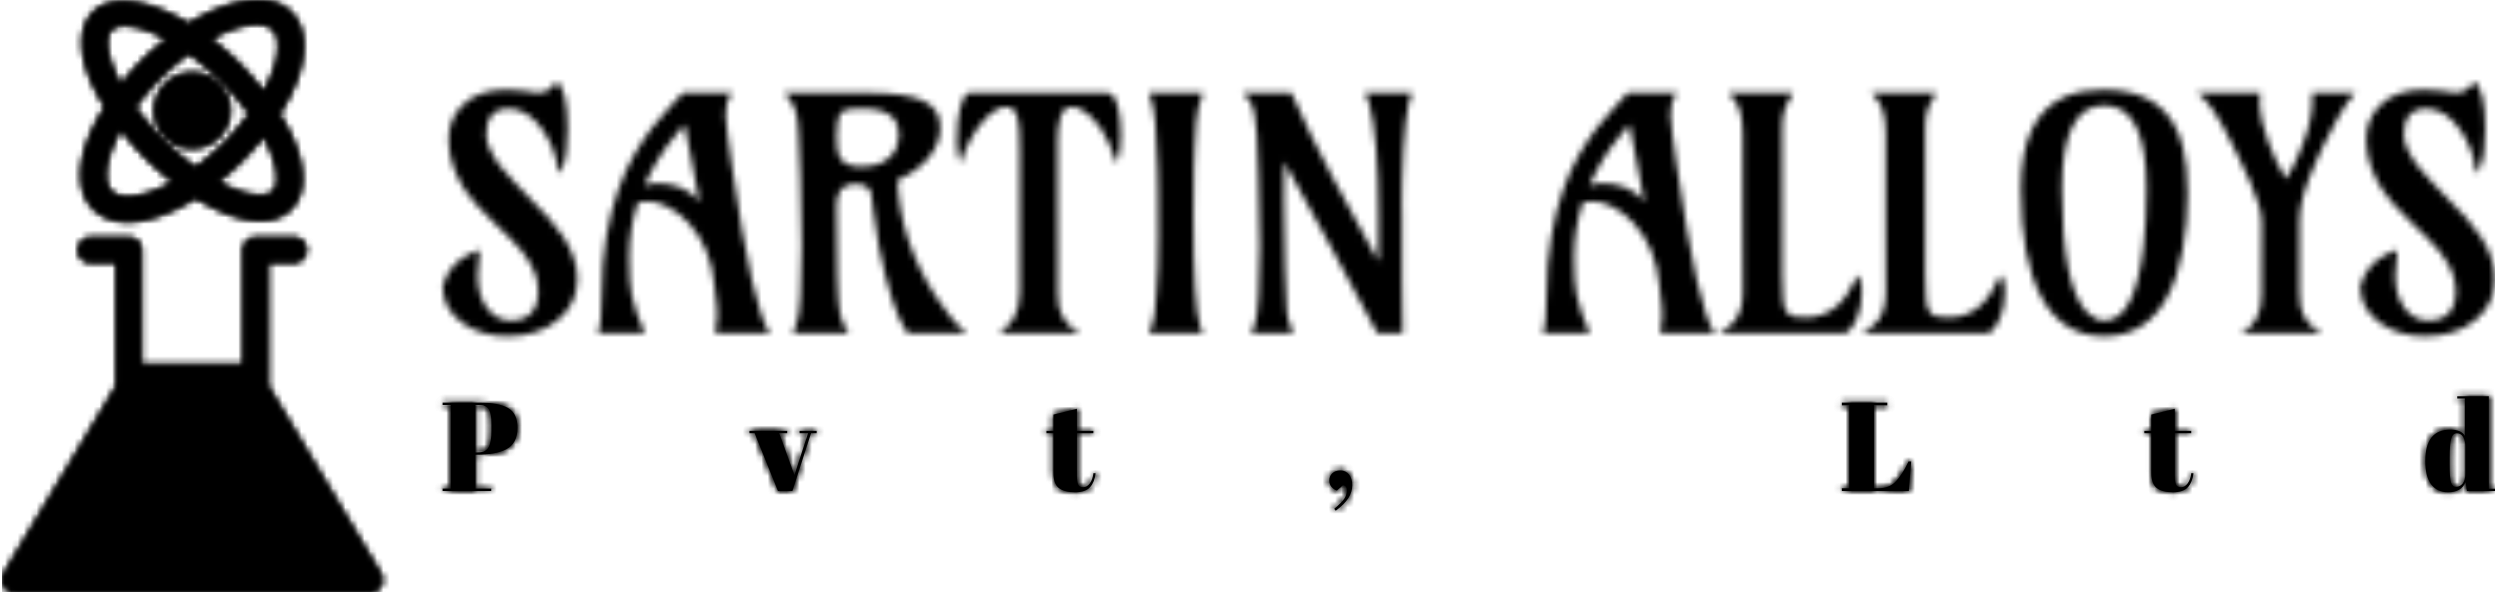 <svg xmlns="http://www.w3.org/2000/svg" version="1.1" xmlns:xlink="http://www.w3.org/1999/xlink" xmlns:svgjs="http://svgjs.dev/svgjs" width="2000" height="474" viewBox="0 0 2000 474"><g transform="matrix(1,0,0,1,-1.212,0.052)"><svg viewBox="0 0 396 94" data-background-color="#ffffff" preserveAspectRatio="xMidYMid meet" height="474" width="2000" xmlns="http://www.w3.org/2000/svg" xmlns:xlink="http://www.w3.org/1999/xlink"><g id="tight-bounds" transform="matrix(1,0,0,1,0.24,-0.01)"><svg viewBox="0 0 395.52 94.021" height="94.021" width="395.52"><g><svg viewBox="0 0 480.439 114.207" height="94.021" width="395.52"><g transform="matrix(1,0,0,1,84.919,15.784)"><svg viewBox="0 0 395.52 82.639" height="82.639" width="395.52"><g id="textblocktransform"><svg viewBox="0 0 395.52 82.639" height="82.639" width="395.52" id="textblock"><g><svg viewBox="0 0 395.52 49.013" height="49.013" width="395.52"><g transform="matrix(1,0,0,1,0,0)"><svg width="395.52" viewBox="2.64 -39.06 319.13 39.55" height="49.013" data-palette-color="url(#11dc88b8-2fed-4c29-9e74-e39516044aeb)"></svg></g></svg></g><g transform="matrix(1,0,0,1,0,60.583)"><svg viewBox="0 0 395.52 22.056" height="22.056" width="395.52"><g transform="matrix(1,0,0,1,0,0)"><svg width="395.52" viewBox="0.75 -37.5 812.36 45.3" height="22.056" data-palette-color="#50a060"><path d="M0.75-34.05L0.75-35 15.45-35Q23-35 26.7-32.83 30.4-30.65 30.4-25.05L30.4-25.05Q30.4-18.85 25.9-16.5L25.9-16.5Q21.7-14.35 14.15-14.35L14.15-14.35 13.75-14.35 13.75-0.95 20-0.95 20 0 0.75 0 0.75-0.95 4-0.95 4-34.05 0.75-34.05ZM15.1-34.05L13.75-34.05 13.75-15.3 14.8-15.3Q17.8-15.3 18.95-17.35 20.1-19.4 20.1-24L20.1-24 20.1-26.4Q20.1-30.65 19.03-32.35 17.95-34.05 15.1-34.05L15.1-34.05ZM124.24-22.9L122.19-22.9 122.19-23.8 137.14-23.8 137.14-22.9 133.99-22.9 139.99-6.3 145.39-22.9 142.04-22.9 142.04-23.8 148.79-23.8 148.79-22.9 146.59-22.9 139.19 0 133.49 0 124.24-22.9ZM242.52-7.15L242.52-7.15 242.52-22.9 239.77-22.9 239.77-23.8 242.52-23.8 242.52-30.25 251.82-32.55 251.82-23.8 258.32-23.8 258.32-22.9 251.82-22.9 251.82-6.05Q251.82-3.7 252.3-2.6 252.77-1.5 254.27-1.5 255.77-1.5 256.9-3 258.02-4.5 258.37-7.1L258.37-7.1 259.22-7Q258.82-3.55 257.02-1.53 255.22 0.5 251.07 0.5 246.92 0.5 244.72-1.15 242.52-2.8 242.52-7.15ZM354.26 7.8L354.26 7.8 353.66 7.05Q356.76 4.4 357.71 2.93 358.66 1.45 358.66-0.33 358.66-2.1 357.11-2.3L357.11-2.3 354.71-0.15Q353.56-0.55 352.63-1.58 351.71-2.6 351.71-4.23 351.71-5.85 352.88-7 354.06-8.15 356.13-8.15 358.21-8.15 359.51-6.55 360.81-4.95 360.81-2.3 360.81 0.35 359.26 2.8 357.71 5.25 354.26 7.8ZM554.58-33.9L554.58-35 572.58-35 572.58-33.9 567.28-33.9 567.28-1.1 569.08-1.1Q573.33-1.1 575.86-3.7 578.38-6.3 580.98-11.7L580.98-11.7 582.03-11.7 581.08 0 554.58 0 554.58-1.1 557.53-1.1 557.53-33.9 554.58-33.9ZM677.07-7.15L677.07-7.15 677.07-22.9 674.32-22.9 674.32-23.8 677.07-23.8 677.07-30.25 686.37-32.55 686.37-23.8 692.87-23.8 692.87-22.9 686.37-22.9 686.37-6.05Q686.37-3.7 686.84-2.6 687.32-1.5 688.82-1.5 690.32-1.5 691.44-3 692.57-4.5 692.92-7.1L692.92-7.1 693.77-7Q693.37-3.55 691.57-1.53 689.77 0.5 685.62 0.5 681.47 0.5 679.27-1.15 677.07-2.8 677.07-7.15ZM795.16-10.35Q795.16-5.1 795.71-3.38 796.26-1.65 797.73-1.65 799.21-1.65 800.28-2.95 801.36-4.25 801.36-6.8L801.36-6.8 801.36-17.7Q801.36-19.85 800.51-21.35 799.66-22.85 798.01-22.85 796.36-22.85 795.76-20.65 795.16-18.45 795.16-12.95L795.16-12.95 795.16-10.35ZM813.11 0L802.01 0 801.46-3.5Q799.76 0.5 794.56 0.5L794.56 0.5Q790.26 0.5 787.88-2.6 785.51-5.7 785.51-11.85L785.51-11.85Q785.51-24.3 795.41-24.3L795.41-24.3Q799.81-24.3 801.21-21.85L801.21-21.85 801.21-36.6 798.16-36.6 798.16-37.5 810.66-37.5 810.66-0.9 813.11-0.9 813.11 0Z" opacity="1" transform="matrix(1,0,0,1,0,0)" fill="#000000" class="slogan-text-1" data-fill-palette-color="secondary" id="text-1"></path></svg></g></svg></g></svg></g></svg></g><g><svg viewBox="0 0 73.348 114.207" height="114.207" width="73.348"><g><svg xmlns="http://www.w3.org/2000/svg" xmlns:xlink="http://www.w3.org/1999/xlink" version="1.1" x="0" y="0" viewBox="17.999 1.29 59.999 93.423" enable-background="new 0 0 96 96" xml:space="preserve" height="114.207" width="73.348" class="icon-icon-0" data-fill-palette-color="accent" id="icon-0"></svg></g></svg></g></svg></g><defs></defs><mask id="30227fc7-40fc-4699-803b-4077ed836910"><g id="SvgjsG2730"><svg viewBox="0 0 395.52 94.021" height="94.021" width="395.52"><g><svg viewBox="0 0 480.439 114.207" height="94.021" width="395.52"><g transform="matrix(1,0,0,1,84.919,15.784)"><svg viewBox="0 0 395.52 82.639" height="82.639" width="395.52"><g id="SvgjsG2729"><svg viewBox="0 0 395.52 82.639" height="82.639" width="395.52" id="SvgjsSvg2728"><g><svg viewBox="0 0 395.52 49.013" height="49.013" width="395.52"><g transform="matrix(1,0,0,1,0,0)"><svg width="395.52" viewBox="2.64 -39.06 319.13 39.55" height="49.013" data-palette-color="url(#11dc88b8-2fed-4c29-9e74-e39516044aeb)"><path d="M8.4-12.94L8.4-12.94Q8.08-10.4 8.08-8.9 8.08-7.4 8.45-6.13 8.81-4.86 9.5-3.93L9.5-3.93Q10.96-1.95 13.21-1.95L13.21-1.95Q17.5-1.95 17.5-6.69L17.5-6.69Q17.5-10.5 13.09-14.77L13.09-14.77 10.55-17.24Q7.2-20.46 5.98-22.41L5.98-22.41Q3.56-26.27 3.56-30.08L3.56-30.08Q3.56-33.18 5.57-35.28L5.57-35.28Q7.98-37.84 12.52-37.84L12.52-37.84Q14.31-37.84 15.21-37.67L15.21-37.67Q16.89-37.35 17.46-37.35L17.46-37.35Q18.87-37.35 19.65-38.23L19.65-38.23Q19.95-38.55 20.29-39.06L20.29-39.06Q22.07-38.06 22.07-31.71L22.07-31.71Q22.07-27.66 21.26-25.73L21.26-25.73Q21-25.07 20.65-24.9L20.65-24.9Q20.26-28.59 18.26-31.49L18.26-31.49Q15.92-34.91 12.84-34.91L12.84-34.91Q10.21-34.91 9.59-32.5L9.59-32.5Q9.42-31.81 9.42-30.8 9.42-29.79 10.03-28.49 10.64-27.2 11.63-25.92 12.62-24.63 13.92-23.34L13.92-23.34Q17.82-19.34 19.1-17.92 20.39-16.5 21.39-14.99L21.39-14.99Q23.58-11.6 23.58-8.42L23.58-8.42Q23.58-4.59 20.61-2.08L20.61-2.08Q17.53 0.49 12.7 0.49L12.7 0.49Q8.69 0.49 5.81-1.51L5.81-1.51Q2.64-3.71 2.64-7.32L2.64-7.32Q3.59-10.72 6.79-12.3L6.79-12.3Q7.64-12.74 8.4-12.94ZM53.54 0L45.02 0Q45.33-1.54 45.33-2.45 45.33-3.37 45.3-3.83 45.26-4.3 45.2-4.82 45.14-5.35 45.05-5.99 44.97-6.64 44.89-7.5L44.89-7.5Q44.33-13.33 40.92-17.09L40.92-17.09Q39.4-18.75 37.64-19.62 35.89-20.48 34.75-20.48 33.62-20.48 33.01-20.34L33.01-20.34Q31.64-16.24 31.64-11.77L31.64-11.77Q31.64-7.81 32.05-5.86L32.05-5.86Q32.71-2.93 34.08 0.02L34.08 0.02 26.78 0.02Q27.37-1.44 27.37-6.14 27.37-10.84 28.07-14.93 28.78-19.02 29.92-22.22 31.05-25.42 32.46-27.82 33.86-30.22 35.26-32.02 36.67-33.81 37.91-35.1 39.16-36.38 39.99-37.35L39.99-37.35 47.68-37.35Q46.63-36.16 46.63-34.01L46.63-34.01Q46.63-33.03 46.95-30.81L46.95-30.81 47.56-26.37Q50.9-3.32 53.54 0L53.54 0ZM34.01-22.92L34.01-22.92Q34.96-23.29 36.01-23.29 37.06-23.29 37.9-23.14 38.74-23 39.57-22.66L39.57-22.66Q41.35-21.97 42.55-20.48L42.55-20.48Q41.35-26.76 41.09-28.15L41.09-28.15 40.23-32.42 38.84-30.76Q35.91-27.25 34.01-22.92ZM66.72-23.19L66.72-23.19Q63.89-23.19 63.89-19.85L63.89-19.85Q63.89-5.98 64.35-3.52L64.35-3.52Q64.62-2.03 65.03-1.29L65.03-1.29 65.77 0 57.1 0Q57.88-1.86 58.02-3.1 58.15-4.35 58.25-5.76L58.25-5.76Q58.44-8.64 58.44-13.5L58.44-13.5Q58.44-19.38 58.25-24.24L58.25-24.24 57.98-30.96Q57.88-33.5 57.54-34.5L57.54-34.5Q57-36.08 55.78-37.35L55.78-37.35 68.7-37.35Q74.6-37.35 77.24-36.18L77.24-36.18Q80.02-34.96 80.02-32.01L80.02-32.01Q80.02-29.42 78.1-27.15L78.1-27.15Q76.29-25.05 73.36-23.8L73.36-23.8Q73.73-14.43 79.24-5.81L79.24-5.81Q81.61-2.08 84.08 0L84.08 0 74.92 0Q72.53-3.27 70.5-13.26L70.5-13.26Q69.82-16.72 69.61-19.02 69.4-21.31 69.27-21.79 69.14-22.27 68.84-22.56L68.84-22.56Q68.26-23.19 66.72-23.19ZM72.35-27.55Q73.02-28.27 73.3-29.1 73.58-29.93 73.58-30.7 73.58-31.47 73.37-32.24 73.16-33.01 72.55-33.59L72.55-33.59Q71.21-34.91 67.87-34.91L67.87-34.91Q66.62-34.91 65.85-34.81 65.08-34.72 64.64-34.28L64.64-34.28Q63.89-33.54 63.89-30.54L63.89-30.54Q63.89-27.91 64.45-27.17L64.45-27.17Q65.45-25.88 67.48-25.88 69.5-25.88 70.59-26.35 71.67-26.83 72.35-27.55ZM83.17-26.37L83.17-26.37Q82.59-27.78 82.59-29.71 82.59-31.64 82.73-32.87 82.88-34.11 83.12-35.11L83.12-35.11Q83.71-37.35 84.56-37.35L84.56-37.35 106.07-37.35Q107.49-37.35 107.98-33.15L107.98-33.15Q108.1-31.98 108.1-30.74L108.1-30.74Q108.1-27.81 107.46-26.37L107.46-26.37Q105.36-32.89 102.02-34.72L102.02-34.72Q101.26-35.16 100.53-35.16 99.8-35.16 99.38-34.78 98.97-34.4 98.7-33.57L98.7-33.57Q98.26-32.1 98.26-30.05L98.26-30.05 98.26-20.9 98.28-13.43 98.28-6.35Q98.28-3.96 98.91-2.82 99.53-1.68 100.18-1.1 100.82-0.51 101.7 0L101.7 0 89.23 0Q90.98-1.44 91.47-2.37L91.47-2.37Q92.38-4.05 92.38-6.35L92.38-6.35 92.38-28.34Q92.38-32.18 92.08-33.29 91.79-34.4 91.37-34.78 90.96-35.16 90.23-35.16 89.49-35.16 88.74-34.73 87.98-34.3 87.26-33.61 86.54-32.91 85.89-31.99 85.25-31.08 84.71-30.1L84.71-30.1Q83.66-28.17 83.17-26.37ZM112.44-37.35L120.86-37.35Q119.96-35.08 119.81-32.8 119.67-30.52 119.59-28.88 119.52-27.25 119.47-25.49L119.47-25.49Q119.4-21.39 119.4-18.02L119.4-18.02Q119.4-4.2 120.42-1.07L120.42-1.07Q120.6-0.54 120.86 0L120.86 0 112.44 0Q113.2-1.66 113.34-3 113.49-4.35 113.61-6.2L113.61-6.2Q113.91-10.03 113.91-15.04 113.91-20.04 113.88-21.89 113.86-23.73 113.81-25.49L113.81-25.49Q113.64-34.06 112.78-36.38L112.78-36.38 112.44-37.35ZM140.88-13.18L133.51-26.59Q133.46-24.05 133.46-20.8L133.46-20.8Q133.46-16.19 133.63-10.24 133.8-4.3 133.9-3.48 134-2.66 134.14-2.05L134.14-2.05Q134.39-1.05 134.9 0L134.9 0 128.36 0Q129.09-1.49 129.25-2.92 129.41-4.35 129.5-5.76L129.5-5.76Q129.7-8.64 129.7-13.5L129.7-13.5Q129.7-19.38 129.5-24.24L129.5-24.24 129.24-30.96Q129.09-34.67 128.06-36.23L128.06-36.23Q127.65-36.82 127.04-37.35L127.04-37.35 134.63-37.35Q136.07-34.03 137.68-30.76L137.68-30.76 141-24.27 148.13-11.16Q148.16-12.7 148.16-14.45L148.16-14.45 148.16-18.26Q148.16-30.47 146.67-35.89L146.67-35.89Q146.37-36.89 146.03-37.35L146.03-37.35 153.38-37.38Q152.16-34.94 151.84-23.63L151.84-23.63Q151.79-21.88 151.79-20.26L151.79-20.26 151.82-18.21 151.82-8.25Q151.82-1.93 151.92 0L151.92 0 147.96 0 140.88-13.18ZM200.47 0L191.95 0Q192.27-1.54 192.27-2.45 192.27-3.37 192.23-3.83 192.19-4.3 192.13-4.82 192.07-5.35 191.99-5.99 191.9-6.64 191.83-7.5L191.83-7.5Q191.27-13.33 187.85-17.09L187.85-17.09Q186.34-18.75 184.58-19.62 182.82-20.48 181.68-20.48 180.55-20.48 179.94-20.34L179.94-20.34Q178.57-16.24 178.57-11.77L178.57-11.77Q178.57-7.81 178.99-5.86L178.99-5.86Q179.65-2.93 181.01 0.02L181.01 0.02 173.71 0.02Q174.3-1.44 174.3-6.14 174.3-10.84 175.01-14.93 175.71-19.02 176.85-22.22 177.99-25.42 179.39-27.82 180.79-30.22 182.2-32.02 183.6-33.81 184.85-35.1 186.09-36.38 186.92-37.35L186.92-37.35 194.61-37.35Q193.56-36.16 193.56-34.01L193.56-34.01Q193.56-33.03 193.88-30.81L193.88-30.81 194.49-26.37Q197.83-3.32 200.47 0L200.47 0ZM180.94-22.92L180.94-22.92Q181.89-23.29 182.94-23.29 183.99-23.29 184.83-23.14 185.68-23 186.51-22.66L186.51-22.66Q188.29-21.97 189.48-20.48L189.48-20.48Q188.29-26.76 188.02-28.15L188.02-28.15 187.17-32.42 185.77-30.76Q182.84-27.25 180.94-22.92ZM222.69-9.03L222.69-9.03Q223.34-8.08 223.34-6.74 223.34-5.4 223.16-4.42 222.98-3.44 222.66-2.56L222.66-2.56Q221.93-0.63 220.81 0L220.81 0 201.18 0Q203.11-1.2 203.69-2.08L203.69-2.08Q204.81-3.74 204.81-6.37L204.81-6.37Q204.79-12.87 204.79-18.12L204.79-18.12 204.79-30.91Q204.79-34.45 203.62-36.11L203.62-36.11Q203.2-36.72 202.59-37.35L202.59-37.35 212.63-37.35Q211.19-35.28 210.99-33.08L210.99-33.08Q210.94-32.35 210.94-31.47L210.94-31.47 210.94-9.11Q210.94-4.54 211.43-3.65 211.92-2.76 212.6-2.6 213.29-2.44 214.68-2.44 216.07-2.44 217.31-2.93 218.56-3.42 219.54-4.3L219.54-4.3Q221.2-5.81 222.69-9.03ZM244.92-9.03L244.92-9.03Q245.58-8.08 245.58-6.74 245.58-5.4 245.4-4.42 245.22-3.44 244.9-2.56L244.9-2.56Q244.17-0.63 243.04 0L243.04 0 223.42 0Q225.34-1.2 225.93-2.08L225.93-2.08Q227.05-3.74 227.05-6.37L227.05-6.37Q227.03-12.87 227.03-18.12L227.03-18.12 227.03-30.91Q227.03-34.45 225.86-36.11L225.86-36.11Q225.44-36.72 224.83-37.35L224.83-37.35 234.87-37.35Q233.42-35.28 233.23-33.08L233.23-33.08Q233.18-32.35 233.18-31.47L233.18-31.47 233.18-9.11Q233.18-4.54 233.67-3.65 234.16-2.76 234.84-2.6 235.52-2.44 236.92-2.44 238.31-2.44 239.55-2.93 240.8-3.42 241.77-4.3L241.77-4.3Q243.43-5.81 244.92-9.03ZM261.06-1.95L261.06-1.95Q265.75-1.95 267.11-13.38L267.11-13.38Q267.58-17.24 267.58-22.46L267.58-22.46Q267.58-35.4 261.01-35.4L261.01-35.4Q254.44-35.4 254.44-22.46L254.44-22.46Q254.44-7.2 258.37-3.2L258.37-3.2Q259.59-1.95 261.06-1.95ZM261.01 0.49L261.01 0.49Q254.52 0.49 251.22-5.62L251.22-5.62Q248.05-11.5 248.05-22.46L248.05-22.46Q248.05-33.86 255.05-36.82L255.05-36.82Q257.52-37.84 261.01-37.84L261.01-37.84Q271.02-37.84 273.24-28.96L273.24-28.96Q273.97-26.1 273.97-21.61 273.97-17.11 273.19-12.85 272.41-8.59 270.8-5.62L270.8-5.62Q267.5 0.49 261.01 0.49ZM285.47-5.88L285.47-9.4 285.49-14.5 285.49-17.29Q285.49-19.48 283.69-23.54L283.69-23.54Q282.3-26.59 281.81-27.56L281.81-27.56 281-29.17Q277.85-35.77 275.49-37.35L275.49-37.35 285.32-37.35Q285.15-36.87 285.15-36.11 285.15-35.35 285.28-34.51 285.4-33.67 285.59-32.79L285.59-32.79Q285.96-31.1 286.54-29.69L286.54-29.69 287.72-26.86Q288.33-25.44 289.23-23.97L289.23-23.97Q290.38-25.71 291.06-27.37L291.06-27.37 291.99-29.66Q293.38-33.2 293.38-36.4L293.38-36.4Q293.38-36.94 293.31-37.35L293.31-37.35 300.02-37.35Q298.68-35.94 297.21-33.23 295.75-30.52 295.16-29.3L295.16-29.3 293.92-26.59Q291.38-20.97 291.38-17.6L291.38-17.6 291.38-6.45Q291.38-3.96 291.96-2.86 292.55-1.76 293.21-1.15 293.87-0.54 294.8 0L294.8 0 282.32 0Q285.47-1.61 285.47-5.88L285.47-5.88ZM306.59-12.94L306.59-12.94Q306.27-10.4 306.27-8.9 306.27-7.4 306.64-6.13 307-4.86 307.68-3.93L307.68-3.93Q309.15-1.95 311.4-1.95L311.4-1.95Q315.69-1.95 315.69-6.69L315.69-6.69Q315.69-10.5 311.27-14.77L311.27-14.77 308.73-17.24Q305.39-20.46 304.17-22.41L304.17-22.41Q301.75-26.27 301.75-30.08L301.75-30.08Q301.75-33.18 303.75-35.28L303.75-35.28Q306.17-37.84 310.71-37.84L310.71-37.84Q312.49-37.84 313.4-37.67L313.4-37.67Q315.08-37.35 315.64-37.35L315.64-37.35Q317.06-37.35 317.84-38.23L317.84-38.23Q318.13-38.55 318.48-39.06L318.48-39.06Q320.26-38.06 320.26-31.71L320.26-31.71Q320.26-27.66 319.45-25.73L319.45-25.73Q319.18-25.07 318.84-24.9L318.84-24.9Q318.45-28.59 316.45-31.49L316.45-31.49Q314.11-34.91 311.03-34.91L311.03-34.91Q308.39-34.91 307.78-32.5L307.78-32.5Q307.61-31.81 307.61-30.8 307.61-29.79 308.22-28.49 308.83-27.2 309.82-25.92 310.81-24.63 312.1-23.34L312.1-23.34Q316.01-19.34 317.29-17.92 318.57-16.5 319.57-14.99L319.57-14.99Q321.77-11.6 321.77-8.42L321.77-8.42Q321.77-4.59 318.79-2.08L318.79-2.08Q315.72 0.49 310.88 0.49L310.88 0.49Q306.88 0.49 304-1.51L304-1.51Q300.82-3.71 300.82-7.32L300.82-7.32Q301.78-10.72 304.97-12.3L304.97-12.3Q305.83-12.74 306.59-12.94Z" opacity="1" transform="matrix(1,0,0,1,0,0)" fill="white" class="wordmark-text-0" id="SvgjsPath2727"></path></svg></g></svg></g><g transform="matrix(1,0,0,1,0,60.583)"><svg viewBox="0 0 395.52 22.056" height="22.056" width="395.52"><g transform="matrix(1,0,0,1,0,0)"><svg width="395.52" viewBox="0.75 -37.5 812.36 45.3" height="22.056" data-palette-color="#50a060"><path d="M0.75-34.05L0.75-35 15.45-35Q23-35 26.7-32.83 30.4-30.65 30.4-25.05L30.4-25.05Q30.4-18.85 25.9-16.5L25.9-16.5Q21.7-14.35 14.15-14.35L14.15-14.35 13.75-14.35 13.75-0.95 20-0.95 20 0 0.75 0 0.75-0.95 4-0.95 4-34.05 0.75-34.05ZM15.1-34.05L13.75-34.05 13.75-15.3 14.8-15.3Q17.8-15.3 18.95-17.35 20.1-19.4 20.1-24L20.1-24 20.1-26.4Q20.1-30.65 19.03-32.35 17.95-34.05 15.1-34.05L15.1-34.05ZM124.24-22.9L122.19-22.9 122.19-23.8 137.14-23.8 137.14-22.9 133.99-22.9 139.99-6.3 145.39-22.9 142.04-22.9 142.04-23.8 148.79-23.8 148.79-22.9 146.59-22.9 139.19 0 133.49 0 124.24-22.9ZM242.52-7.15L242.52-7.15 242.52-22.9 239.77-22.9 239.77-23.8 242.52-23.8 242.52-30.25 251.82-32.55 251.82-23.8 258.32-23.8 258.32-22.9 251.82-22.9 251.82-6.05Q251.82-3.7 252.3-2.6 252.77-1.5 254.27-1.5 255.77-1.5 256.9-3 258.02-4.5 258.37-7.1L258.37-7.1 259.22-7Q258.82-3.55 257.02-1.53 255.22 0.5 251.07 0.5 246.92 0.5 244.72-1.15 242.52-2.8 242.52-7.15ZM354.26 7.8L354.26 7.8 353.66 7.05Q356.76 4.4 357.71 2.93 358.66 1.45 358.66-0.33 358.66-2.1 357.11-2.3L357.11-2.3 354.71-0.15Q353.56-0.55 352.63-1.58 351.71-2.6 351.71-4.23 351.71-5.85 352.88-7 354.06-8.15 356.13-8.15 358.21-8.15 359.51-6.55 360.81-4.95 360.81-2.3 360.81 0.35 359.26 2.8 357.71 5.25 354.26 7.8ZM554.58-33.9L554.58-35 572.58-35 572.58-33.9 567.28-33.9 567.28-1.1 569.08-1.1Q573.33-1.1 575.86-3.7 578.38-6.3 580.98-11.7L580.98-11.7 582.03-11.7 581.08 0 554.58 0 554.58-1.1 557.53-1.1 557.53-33.9 554.58-33.9ZM677.07-7.15L677.07-7.15 677.07-22.9 674.32-22.9 674.32-23.8 677.07-23.8 677.07-30.25 686.37-32.55 686.37-23.8 692.87-23.8 692.87-22.9 686.37-22.9 686.37-6.05Q686.37-3.7 686.84-2.6 687.32-1.5 688.82-1.5 690.32-1.5 691.44-3 692.57-4.5 692.92-7.1L692.92-7.1 693.77-7Q693.37-3.55 691.57-1.53 689.77 0.5 685.62 0.5 681.47 0.5 679.27-1.15 677.07-2.8 677.07-7.15ZM795.16-10.35Q795.16-5.1 795.71-3.38 796.26-1.65 797.73-1.65 799.21-1.65 800.28-2.95 801.36-4.25 801.36-6.8L801.36-6.8 801.36-17.7Q801.36-19.85 800.51-21.35 799.66-22.85 798.01-22.85 796.36-22.85 795.76-20.65 795.16-18.45 795.16-12.95L795.16-12.95 795.16-10.35ZM813.11 0L802.01 0 801.46-3.5Q799.76 0.5 794.56 0.5L794.56 0.5Q790.26 0.5 787.88-2.6 785.51-5.7 785.51-11.85L785.51-11.85Q785.51-24.3 795.41-24.3L795.41-24.3Q799.81-24.3 801.21-21.85L801.21-21.85 801.21-36.6 798.16-36.6 798.16-37.5 810.66-37.5 810.66-0.9 813.11-0.9 813.11 0Z" opacity="1" transform="matrix(1,0,0,1,0,0)" fill="black" class="slogan-text-1" id="SvgjsPath2726"></path></svg></g></svg></g></svg></g></svg></g><g><svg viewBox="0 0 73.348 114.207" height="114.207" width="73.348"><g><svg xmlns="http://www.w3.org/2000/svg" xmlns:xlink="http://www.w3.org/1999/xlink" version="1.1" x="0" y="0" viewBox="17.999 1.29 59.999 93.423" enable-background="new 0 0 96 96" xml:space="preserve" height="114.207" width="73.348" class="icon-icon-0" data-fill-palette-color="accent" id="SvgjsSvg2725"><path d="M77.716 91.68L60 62.156V42.712H64C65.1 42.712 66 41.812 66 40.712S65.1 38.712 64 38.712H58C56.9 38.712 56 39.612 56 40.712V58.712H40V40.712C40 39.612 39.104 38.712 38 38.712H32C30.896 38.712 30 39.612 30 40.712S30.896 42.712 32 42.712H36V62.156L18.284 91.68A2 2 0 0 0 18.26 93.696 1.99 1.99 0 0 0 20 94.713H76C76.721 94.713 77.384 94.329 77.744 93.696 78.092 93.072 78.084 92.296 77.716 91.68" fill="black"></path><path d="M61.756 19.272C62.868 17.504 63.82 15.72 64.46 13.996 66.195 9.324 65.876 5.472 63.552 3.16 60.384-0.012 53.964 1.012 47.428 5.024 41.228 1.264 35.344 0.264 32.444 3.16 30.236 5.368 30.044 9.112 31.904 13.712 32.488 15.16 33.316 16.652 34.244 18.16 33.132 19.928 32.18 21.708 31.544 23.432 29.808 28.104 30.128 31.956 32.448 34.268 33.76 35.58 35.624 36.276 37.844 36.276 40.98 36.276 44.756 34.9 48.569 32.512 52.229 34.772 55.78 36.088 58.688 36.088 60.692 36.088 62.38 35.468 63.565 34.28 65.772 32.072 65.968 28.328 64.104 23.728 63.512 22.272 62.684 20.776 61.756 19.272M58.16 5.152C59.312 5.152 60.172 5.428 60.728 5.988 61.839 7.096 61.832 9.572 60.711 12.6A24 24 0 0 1 59.259 15.692C58.091 14.196 56.831 12.712 55.415 11.288 53.979 9.856 52.491 8.604 50.995 7.452 53.641 5.996 56.16 5.152 58.16 5.152M56.948 19.236A39.6 39.6 0 0 1 53.068 23.784 40.5 40.5 0 0 1 48.536 27.672 42.4 42.4 0 0 1 43.412 23.3 43 43 0 0 1 39.048 18.196 40 40 0 0 1 42.928 13.644 40 40 0 0 1 47.468 9.756 42.5 42.5 0 0 1 52.584 14.128 42.6 42.6 0 0 1 56.948 19.236M35.612 12.204C34.444 9.324 34.316 6.94 35.272 5.988 35.696 5.568 36.384 5.348 37.32 5.348 38.94 5.348 41.244 6.032 43.908 7.472 42.616 8.488 41.336 9.58 40.104 10.816 38.884 12.032 37.792 13.304 36.768 14.588 36.328 13.784 35.924 12.988 35.612 12.204M37.84 32.276C36.688 32.276 35.828 32 35.272 31.44 34.16 30.332 34.168 27.856 35.292 24.828A23 23 0 0 1 36.744 21.736C37.912 23.232 39.168 24.716 40.588 26.14A51 51 0 0 0 44.948 30C42.324 31.44 39.828 32.276 37.84 32.276M60.729 31.44C59.573 32.592 56.285 32.192 52.132 29.956 53.408 28.936 54.68 27.84 55.897 26.612 57.121 25.392 58.209 24.124 59.233 22.84 59.669 23.644 60.073 24.44 60.389 25.228 61.552 28.104 61.684 30.488 60.729 31.44" fill="black"></path><path d="M48 12.712C44.692 12.712 42 15.404 42 18.712S44.692 24.712 48 24.712C51.309 24.712 54 22.02 54 18.712S51.309 12.712 48 12.712" fill="black"></path></svg></g></svg></g></svg></g><defs><mask></mask></defs></svg><rect width="395.52" height="94.021" fill="black" stroke="none" visibility="hidden"></rect></g></mask><linearGradient x1="0" x2="1" y1="0.578" y2="0.595" id="11dc88b8-2fed-4c29-9e74-e39516044aeb"><stop stop-color="#dede50" offset="0"></stop><stop stop-color="#559c49" offset="1"></stop></linearGradient><rect width="395.52" height="94.021" fill="#000000" mask="url(#30227fc7-40fc-4699-803b-4077ed836910)" data-fill-palette-color="primary"></rect><mask id="5c78af54-a71e-4f1a-84ff-6e403942d6ba"><g id="SvgjsG2741"><svg viewBox="0 0 395.52 94.021" height="94.021" width="395.52"><g><svg viewBox="0 0 480.439 114.207" height="94.021" width="395.52"><g transform="matrix(1,0,0,1,84.919,15.784)"><svg viewBox="0 0 395.52 82.639" height="82.639" width="395.52"><g id="SvgjsG2740"><svg viewBox="0 0 395.52 82.639" height="82.639" width="395.52" id="SvgjsSvg2739"><g><svg viewBox="0 0 395.52 49.013" height="49.013" width="395.52"><g transform="matrix(1,0,0,1,0,0)"><svg width="395.52" viewBox="2.64 -39.06 319.13 39.55" height="49.013" data-palette-color="url(#11dc88b8-2fed-4c29-9e74-e39516044aeb)"></svg></g></svg></g><g transform="matrix(1,0,0,1,0,60.583)"><svg viewBox="0 0 395.52 22.056" height="22.056" width="395.52"><g transform="matrix(1,0,0,1,0,0)"><svg width="395.52" viewBox="0.75 -37.5 812.36 45.3" height="22.056" data-palette-color="#50a060"><path d="M0.75-34.05L0.75-35 15.45-35Q23-35 26.7-32.83 30.4-30.65 30.4-25.05L30.4-25.05Q30.4-18.85 25.9-16.5L25.9-16.5Q21.7-14.35 14.15-14.35L14.15-14.35 13.75-14.35 13.75-0.95 20-0.95 20 0 0.75 0 0.75-0.95 4-0.95 4-34.05 0.75-34.05ZM15.1-34.05L13.75-34.05 13.75-15.3 14.8-15.3Q17.8-15.3 18.95-17.35 20.1-19.4 20.1-24L20.1-24 20.1-26.4Q20.1-30.65 19.03-32.35 17.95-34.05 15.1-34.05L15.1-34.05ZM124.24-22.9L122.19-22.9 122.19-23.8 137.14-23.8 137.14-22.9 133.99-22.9 139.99-6.3 145.39-22.9 142.04-22.9 142.04-23.8 148.79-23.8 148.79-22.9 146.59-22.9 139.19 0 133.49 0 124.24-22.9ZM242.52-7.15L242.52-7.15 242.52-22.9 239.77-22.9 239.77-23.8 242.52-23.8 242.52-30.25 251.82-32.55 251.82-23.8 258.32-23.8 258.32-22.9 251.82-22.9 251.82-6.05Q251.82-3.7 252.3-2.6 252.77-1.5 254.27-1.5 255.77-1.5 256.9-3 258.02-4.5 258.37-7.1L258.37-7.1 259.22-7Q258.82-3.55 257.02-1.53 255.22 0.5 251.07 0.5 246.92 0.5 244.72-1.15 242.52-2.8 242.52-7.15ZM354.26 7.8L354.26 7.8 353.66 7.05Q356.76 4.4 357.71 2.93 358.66 1.45 358.66-0.33 358.66-2.1 357.11-2.3L357.11-2.3 354.71-0.15Q353.56-0.55 352.63-1.58 351.71-2.6 351.71-4.23 351.71-5.85 352.88-7 354.06-8.15 356.13-8.15 358.21-8.15 359.51-6.55 360.81-4.95 360.81-2.3 360.81 0.35 359.26 2.8 357.71 5.25 354.26 7.8ZM554.58-33.9L554.58-35 572.58-35 572.58-33.9 567.28-33.9 567.28-1.1 569.08-1.1Q573.33-1.1 575.86-3.7 578.38-6.3 580.98-11.7L580.98-11.7 582.03-11.7 581.08 0 554.58 0 554.58-1.1 557.53-1.1 557.53-33.9 554.58-33.9ZM677.07-7.15L677.07-7.15 677.07-22.9 674.32-22.9 674.32-23.8 677.07-23.8 677.07-30.25 686.37-32.55 686.37-23.8 692.87-23.8 692.87-22.9 686.37-22.9 686.37-6.05Q686.37-3.7 686.84-2.6 687.32-1.5 688.82-1.5 690.32-1.5 691.44-3 692.57-4.5 692.92-7.1L692.92-7.1 693.77-7Q693.37-3.55 691.57-1.53 689.77 0.5 685.62 0.5 681.47 0.5 679.27-1.15 677.07-2.8 677.07-7.15ZM795.16-10.35Q795.16-5.1 795.71-3.38 796.26-1.65 797.73-1.65 799.21-1.65 800.28-2.95 801.36-4.25 801.36-6.8L801.36-6.8 801.36-17.7Q801.36-19.85 800.51-21.35 799.66-22.85 798.01-22.85 796.36-22.85 795.76-20.65 795.16-18.45 795.16-12.95L795.16-12.95 795.16-10.35ZM813.11 0L802.01 0 801.46-3.5Q799.76 0.5 794.56 0.5L794.56 0.5Q790.26 0.5 787.88-2.6 785.51-5.7 785.51-11.85L785.51-11.85Q785.51-24.3 795.41-24.3L795.41-24.3Q799.81-24.3 801.21-21.85L801.21-21.85 801.21-36.6 798.16-36.6 798.16-37.5 810.66-37.5 810.66-0.9 813.11-0.9 813.11 0Z" opacity="1" transform="matrix(1,0,0,1,0,0)" fill="black" class="slogan-text-1" id="SvgjsPath2738"></path></svg></g></svg></g></svg></g></svg></g><g><svg viewBox="0 0 73.348 114.207" height="114.207" width="73.348"><g><svg xmlns="http://www.w3.org/2000/svg" xmlns:xlink="http://www.w3.org/1999/xlink" version="1.1" x="0" y="0" viewBox="17.999 1.29 59.999 93.423" enable-background="new 0 0 96 96" xml:space="preserve" height="114.207" width="73.348" class="icon-icon-0" data-fill-palette-color="accent" id="SvgjsSvg2737"><path d="M77.716 91.68L60 62.156V42.712H64C65.1 42.712 66 41.812 66 40.712S65.1 38.712 64 38.712H58C56.9 38.712 56 39.612 56 40.712V58.712H40V40.712C40 39.612 39.104 38.712 38 38.712H32C30.896 38.712 30 39.612 30 40.712S30.896 42.712 32 42.712H36V62.156L18.284 91.68A2 2 0 0 0 18.26 93.696 1.99 1.99 0 0 0 20 94.713H76C76.721 94.713 77.384 94.329 77.744 93.696 78.092 93.072 78.084 92.296 77.716 91.68" fill="white"></path><path d="M61.756 19.272C62.868 17.504 63.82 15.72 64.46 13.996 66.195 9.324 65.876 5.472 63.552 3.16 60.384-0.012 53.964 1.012 47.428 5.024 41.228 1.264 35.344 0.264 32.444 3.16 30.236 5.368 30.044 9.112 31.904 13.712 32.488 15.16 33.316 16.652 34.244 18.16 33.132 19.928 32.18 21.708 31.544 23.432 29.808 28.104 30.128 31.956 32.448 34.268 33.76 35.58 35.624 36.276 37.844 36.276 40.98 36.276 44.756 34.9 48.569 32.512 52.229 34.772 55.78 36.088 58.688 36.088 60.692 36.088 62.38 35.468 63.565 34.28 65.772 32.072 65.968 28.328 64.104 23.728 63.512 22.272 62.684 20.776 61.756 19.272M58.16 5.152C59.312 5.152 60.172 5.428 60.728 5.988 61.839 7.096 61.832 9.572 60.711 12.6A24 24 0 0 1 59.259 15.692C58.091 14.196 56.831 12.712 55.415 11.288 53.979 9.856 52.491 8.604 50.995 7.452 53.641 5.996 56.16 5.152 58.16 5.152M56.948 19.236A39.6 39.6 0 0 1 53.068 23.784 40.5 40.5 0 0 1 48.536 27.672 42.4 42.4 0 0 1 43.412 23.3 43 43 0 0 1 39.048 18.196 40 40 0 0 1 42.928 13.644 40 40 0 0 1 47.468 9.756 42.5 42.5 0 0 1 52.584 14.128 42.6 42.6 0 0 1 56.948 19.236M35.612 12.204C34.444 9.324 34.316 6.94 35.272 5.988 35.696 5.568 36.384 5.348 37.32 5.348 38.94 5.348 41.244 6.032 43.908 7.472 42.616 8.488 41.336 9.58 40.104 10.816 38.884 12.032 37.792 13.304 36.768 14.588 36.328 13.784 35.924 12.988 35.612 12.204M37.84 32.276C36.688 32.276 35.828 32 35.272 31.44 34.16 30.332 34.168 27.856 35.292 24.828A23 23 0 0 1 36.744 21.736C37.912 23.232 39.168 24.716 40.588 26.14A51 51 0 0 0 44.948 30C42.324 31.44 39.828 32.276 37.84 32.276M60.729 31.44C59.573 32.592 56.285 32.192 52.132 29.956 53.408 28.936 54.68 27.84 55.897 26.612 57.121 25.392 58.209 24.124 59.233 22.84 59.669 23.644 60.073 24.44 60.389 25.228 61.552 28.104 61.684 30.488 60.729 31.44" fill="white"></path><path d="M48 12.712C44.692 12.712 42 15.404 42 18.712S44.692 24.712 48 24.712C51.309 24.712 54 22.02 54 18.712S51.309 12.712 48 12.712" fill="white"></path></svg></g></svg></g></svg></g><defs><mask></mask></defs><mask><g id="SvgjsG2736"><svg viewBox="0 0 395.52 94.021" height="94.021" width="395.52"><g><svg viewBox="0 0 480.439 114.207" height="94.021" width="395.52"><g transform="matrix(1,0,0,1,84.919,15.784)"><svg viewBox="0 0 395.52 82.639" height="82.639" width="395.52"><g id="SvgjsG2735"><svg viewBox="0 0 395.52 82.639" height="82.639" width="395.52" id="SvgjsSvg2734"><g><svg viewBox="0 0 395.52 49.013" height="49.013" width="395.52"><g transform="matrix(1,0,0,1,0,0)"><svg width="395.52" viewBox="2.64 -39.06 319.13 39.55" height="49.013" data-palette-color="url(#11dc88b8-2fed-4c29-9e74-e39516044aeb)"><path d="M8.4-12.94L8.4-12.94Q8.08-10.4 8.08-8.9 8.08-7.4 8.45-6.13 8.81-4.86 9.5-3.93L9.5-3.93Q10.96-1.95 13.21-1.95L13.21-1.95Q17.5-1.95 17.5-6.69L17.5-6.69Q17.5-10.5 13.09-14.77L13.09-14.77 10.55-17.24Q7.2-20.46 5.98-22.41L5.98-22.41Q3.56-26.27 3.56-30.08L3.56-30.08Q3.56-33.18 5.57-35.28L5.57-35.28Q7.98-37.84 12.52-37.84L12.52-37.84Q14.31-37.84 15.21-37.67L15.21-37.67Q16.89-37.35 17.46-37.35L17.46-37.35Q18.87-37.35 19.65-38.23L19.65-38.23Q19.95-38.55 20.29-39.06L20.29-39.06Q22.07-38.06 22.07-31.71L22.07-31.71Q22.07-27.66 21.26-25.73L21.26-25.73Q21-25.07 20.65-24.9L20.65-24.9Q20.26-28.59 18.26-31.49L18.26-31.49Q15.92-34.91 12.84-34.91L12.84-34.91Q10.21-34.91 9.59-32.5L9.59-32.5Q9.42-31.81 9.42-30.8 9.42-29.79 10.03-28.49 10.64-27.2 11.63-25.92 12.62-24.63 13.92-23.34L13.92-23.34Q17.82-19.34 19.1-17.92 20.39-16.5 21.39-14.99L21.39-14.99Q23.58-11.6 23.58-8.42L23.58-8.42Q23.58-4.59 20.61-2.08L20.61-2.08Q17.53 0.49 12.7 0.49L12.7 0.49Q8.69 0.49 5.81-1.51L5.81-1.51Q2.64-3.71 2.64-7.32L2.64-7.32Q3.59-10.72 6.79-12.3L6.79-12.3Q7.64-12.74 8.4-12.94ZM53.54 0L45.02 0Q45.33-1.54 45.33-2.45 45.33-3.37 45.3-3.83 45.26-4.3 45.2-4.82 45.14-5.35 45.05-5.99 44.97-6.64 44.89-7.5L44.89-7.5Q44.33-13.33 40.92-17.09L40.92-17.09Q39.4-18.75 37.64-19.62 35.89-20.48 34.75-20.48 33.62-20.48 33.01-20.34L33.01-20.34Q31.64-16.24 31.64-11.77L31.64-11.77Q31.64-7.81 32.05-5.86L32.05-5.86Q32.71-2.93 34.08 0.02L34.08 0.02 26.78 0.02Q27.37-1.44 27.37-6.14 27.37-10.84 28.07-14.93 28.78-19.02 29.92-22.22 31.05-25.42 32.46-27.82 33.86-30.22 35.26-32.02 36.67-33.81 37.91-35.1 39.16-36.38 39.99-37.35L39.99-37.35 47.68-37.35Q46.63-36.16 46.63-34.01L46.63-34.01Q46.63-33.03 46.95-30.81L46.95-30.81 47.56-26.37Q50.9-3.32 53.54 0L53.54 0ZM34.01-22.92L34.01-22.92Q34.96-23.29 36.01-23.29 37.06-23.29 37.9-23.14 38.74-23 39.57-22.66L39.57-22.66Q41.35-21.97 42.55-20.48L42.55-20.48Q41.35-26.76 41.09-28.15L41.09-28.15 40.23-32.42 38.84-30.76Q35.91-27.25 34.01-22.92ZM66.72-23.19L66.72-23.19Q63.89-23.19 63.89-19.85L63.89-19.85Q63.89-5.98 64.35-3.52L64.35-3.52Q64.62-2.03 65.03-1.29L65.03-1.29 65.77 0 57.1 0Q57.88-1.86 58.02-3.1 58.15-4.35 58.25-5.76L58.25-5.76Q58.44-8.64 58.44-13.5L58.44-13.5Q58.44-19.38 58.25-24.24L58.25-24.24 57.98-30.96Q57.88-33.5 57.54-34.5L57.54-34.5Q57-36.08 55.78-37.35L55.78-37.35 68.7-37.35Q74.6-37.35 77.24-36.18L77.24-36.18Q80.02-34.96 80.02-32.01L80.02-32.01Q80.02-29.42 78.1-27.15L78.1-27.15Q76.29-25.05 73.36-23.8L73.36-23.8Q73.73-14.43 79.24-5.81L79.24-5.81Q81.61-2.08 84.08 0L84.08 0 74.92 0Q72.53-3.27 70.5-13.26L70.5-13.26Q69.82-16.72 69.61-19.02 69.4-21.31 69.27-21.79 69.14-22.27 68.84-22.56L68.84-22.56Q68.26-23.19 66.72-23.19ZM72.35-27.55Q73.02-28.27 73.3-29.1 73.58-29.93 73.58-30.7 73.58-31.47 73.37-32.24 73.16-33.01 72.55-33.59L72.55-33.59Q71.21-34.91 67.87-34.91L67.87-34.91Q66.62-34.91 65.85-34.81 65.08-34.72 64.64-34.28L64.64-34.28Q63.89-33.54 63.89-30.54L63.89-30.54Q63.89-27.91 64.45-27.17L64.45-27.17Q65.45-25.88 67.48-25.88 69.5-25.88 70.59-26.35 71.67-26.83 72.35-27.55ZM83.17-26.37L83.17-26.37Q82.59-27.78 82.59-29.71 82.59-31.64 82.73-32.87 82.88-34.11 83.12-35.11L83.12-35.11Q83.71-37.35 84.56-37.35L84.56-37.35 106.07-37.35Q107.49-37.35 107.98-33.15L107.98-33.15Q108.1-31.98 108.1-30.74L108.1-30.74Q108.1-27.81 107.46-26.37L107.46-26.37Q105.36-32.89 102.02-34.72L102.02-34.72Q101.26-35.16 100.53-35.16 99.8-35.16 99.38-34.78 98.97-34.4 98.7-33.57L98.7-33.57Q98.26-32.1 98.26-30.05L98.26-30.05 98.26-20.9 98.28-13.43 98.28-6.35Q98.28-3.96 98.91-2.82 99.53-1.68 100.18-1.1 100.82-0.51 101.7 0L101.7 0 89.23 0Q90.98-1.44 91.47-2.37L91.47-2.37Q92.38-4.05 92.38-6.35L92.38-6.35 92.38-28.34Q92.38-32.18 92.08-33.29 91.79-34.4 91.37-34.78 90.96-35.16 90.23-35.16 89.49-35.16 88.74-34.73 87.98-34.3 87.26-33.61 86.54-32.91 85.89-31.99 85.25-31.08 84.71-30.1L84.71-30.1Q83.66-28.17 83.17-26.37ZM112.44-37.35L120.86-37.35Q119.96-35.08 119.81-32.8 119.67-30.52 119.59-28.88 119.52-27.25 119.47-25.49L119.47-25.49Q119.4-21.39 119.4-18.02L119.4-18.02Q119.4-4.2 120.42-1.07L120.42-1.07Q120.6-0.54 120.86 0L120.86 0 112.44 0Q113.2-1.66 113.34-3 113.49-4.35 113.61-6.2L113.61-6.2Q113.91-10.03 113.91-15.04 113.91-20.04 113.88-21.89 113.86-23.73 113.81-25.49L113.81-25.49Q113.64-34.06 112.78-36.38L112.78-36.38 112.44-37.35ZM140.88-13.18L133.51-26.59Q133.46-24.05 133.46-20.8L133.46-20.8Q133.46-16.19 133.63-10.24 133.8-4.3 133.9-3.48 134-2.66 134.14-2.05L134.14-2.05Q134.39-1.05 134.9 0L134.9 0 128.36 0Q129.09-1.49 129.25-2.92 129.41-4.35 129.5-5.76L129.5-5.76Q129.7-8.64 129.7-13.5L129.7-13.5Q129.7-19.38 129.5-24.24L129.5-24.24 129.24-30.96Q129.09-34.67 128.06-36.23L128.06-36.23Q127.65-36.82 127.04-37.35L127.04-37.35 134.63-37.35Q136.07-34.03 137.68-30.76L137.68-30.76 141-24.27 148.13-11.16Q148.16-12.7 148.16-14.45L148.16-14.45 148.16-18.26Q148.16-30.47 146.67-35.89L146.67-35.89Q146.37-36.89 146.03-37.35L146.03-37.35 153.38-37.38Q152.16-34.94 151.84-23.63L151.84-23.63Q151.79-21.88 151.79-20.26L151.79-20.26 151.82-18.21 151.82-8.25Q151.82-1.93 151.92 0L151.92 0 147.96 0 140.88-13.18ZM200.47 0L191.95 0Q192.27-1.54 192.27-2.45 192.27-3.37 192.23-3.83 192.19-4.3 192.13-4.82 192.07-5.35 191.99-5.99 191.9-6.64 191.83-7.5L191.83-7.5Q191.27-13.33 187.85-17.09L187.85-17.09Q186.34-18.75 184.58-19.62 182.82-20.48 181.68-20.48 180.55-20.48 179.94-20.34L179.94-20.34Q178.57-16.24 178.57-11.77L178.57-11.77Q178.57-7.81 178.99-5.86L178.99-5.86Q179.65-2.93 181.01 0.02L181.01 0.02 173.71 0.02Q174.3-1.44 174.3-6.14 174.3-10.84 175.01-14.93 175.71-19.02 176.85-22.22 177.99-25.42 179.39-27.82 180.79-30.22 182.2-32.02 183.6-33.81 184.85-35.1 186.09-36.38 186.92-37.35L186.92-37.35 194.61-37.35Q193.56-36.16 193.56-34.01L193.56-34.01Q193.56-33.03 193.88-30.81L193.88-30.81 194.49-26.37Q197.83-3.32 200.47 0L200.47 0ZM180.94-22.92L180.94-22.92Q181.89-23.29 182.94-23.29 183.99-23.29 184.83-23.14 185.68-23 186.51-22.66L186.51-22.66Q188.29-21.97 189.48-20.48L189.48-20.48Q188.29-26.76 188.02-28.15L188.02-28.15 187.17-32.42 185.77-30.76Q182.84-27.25 180.94-22.92ZM222.69-9.03L222.69-9.03Q223.34-8.08 223.34-6.74 223.34-5.4 223.16-4.42 222.98-3.44 222.66-2.56L222.66-2.56Q221.93-0.63 220.81 0L220.81 0 201.18 0Q203.11-1.2 203.69-2.08L203.69-2.08Q204.81-3.74 204.81-6.37L204.81-6.37Q204.79-12.87 204.79-18.12L204.79-18.12 204.79-30.91Q204.79-34.45 203.62-36.11L203.62-36.11Q203.2-36.72 202.59-37.35L202.59-37.35 212.63-37.35Q211.19-35.28 210.99-33.08L210.99-33.08Q210.94-32.35 210.94-31.47L210.94-31.47 210.94-9.11Q210.94-4.54 211.43-3.65 211.92-2.76 212.6-2.6 213.29-2.44 214.68-2.44 216.07-2.44 217.31-2.93 218.56-3.42 219.54-4.3L219.54-4.3Q221.2-5.81 222.69-9.03ZM244.92-9.03L244.92-9.03Q245.58-8.08 245.58-6.74 245.58-5.4 245.4-4.42 245.22-3.44 244.9-2.56L244.9-2.56Q244.17-0.63 243.04 0L243.04 0 223.42 0Q225.34-1.2 225.93-2.08L225.93-2.08Q227.05-3.74 227.05-6.37L227.05-6.37Q227.03-12.87 227.03-18.12L227.03-18.12 227.03-30.91Q227.03-34.45 225.86-36.11L225.86-36.11Q225.44-36.72 224.83-37.35L224.83-37.35 234.87-37.35Q233.42-35.28 233.23-33.08L233.23-33.08Q233.18-32.35 233.18-31.47L233.18-31.47 233.18-9.11Q233.18-4.54 233.67-3.65 234.16-2.76 234.84-2.6 235.52-2.44 236.92-2.44 238.31-2.44 239.55-2.93 240.8-3.42 241.77-4.3L241.77-4.3Q243.43-5.81 244.92-9.03ZM261.06-1.95L261.06-1.95Q265.75-1.95 267.11-13.38L267.11-13.38Q267.58-17.24 267.58-22.46L267.58-22.46Q267.58-35.4 261.01-35.4L261.01-35.4Q254.44-35.4 254.44-22.46L254.44-22.46Q254.44-7.2 258.37-3.2L258.37-3.2Q259.59-1.95 261.06-1.95ZM261.01 0.49L261.01 0.49Q254.52 0.49 251.22-5.62L251.22-5.62Q248.05-11.5 248.05-22.46L248.05-22.46Q248.05-33.86 255.05-36.82L255.05-36.82Q257.52-37.84 261.01-37.84L261.01-37.84Q271.02-37.84 273.24-28.96L273.24-28.96Q273.97-26.1 273.97-21.61 273.97-17.11 273.19-12.85 272.41-8.59 270.8-5.62L270.8-5.62Q267.5 0.49 261.01 0.49ZM285.47-5.88L285.47-9.4 285.49-14.5 285.49-17.29Q285.49-19.48 283.69-23.54L283.69-23.54Q282.3-26.59 281.81-27.56L281.81-27.56 281-29.17Q277.85-35.77 275.49-37.35L275.49-37.35 285.32-37.35Q285.15-36.87 285.15-36.11 285.15-35.35 285.28-34.51 285.4-33.67 285.59-32.79L285.59-32.79Q285.96-31.1 286.54-29.69L286.54-29.69 287.72-26.86Q288.33-25.44 289.23-23.97L289.23-23.97Q290.38-25.71 291.06-27.37L291.06-27.37 291.99-29.66Q293.38-33.2 293.38-36.4L293.38-36.4Q293.38-36.94 293.31-37.35L293.31-37.35 300.02-37.35Q298.68-35.94 297.21-33.23 295.75-30.52 295.16-29.3L295.16-29.3 293.92-26.59Q291.38-20.97 291.38-17.6L291.38-17.6 291.38-6.45Q291.38-3.96 291.96-2.86 292.55-1.76 293.21-1.15 293.87-0.54 294.8 0L294.8 0 282.32 0Q285.47-1.61 285.47-5.88L285.47-5.88ZM306.59-12.94L306.59-12.94Q306.27-10.4 306.27-8.9 306.27-7.4 306.64-6.13 307-4.86 307.68-3.93L307.68-3.93Q309.15-1.95 311.4-1.95L311.4-1.95Q315.69-1.95 315.69-6.69L315.69-6.69Q315.69-10.5 311.27-14.77L311.27-14.77 308.73-17.24Q305.39-20.46 304.17-22.41L304.17-22.41Q301.75-26.27 301.75-30.08L301.75-30.08Q301.75-33.18 303.75-35.28L303.75-35.28Q306.17-37.84 310.71-37.84L310.71-37.84Q312.49-37.84 313.4-37.67L313.4-37.67Q315.08-37.35 315.64-37.35L315.64-37.35Q317.06-37.35 317.84-38.23L317.84-38.23Q318.13-38.55 318.48-39.06L318.48-39.06Q320.26-38.06 320.26-31.71L320.26-31.71Q320.26-27.66 319.45-25.73L319.45-25.73Q319.18-25.07 318.84-24.9L318.84-24.9Q318.45-28.59 316.45-31.49L316.45-31.49Q314.11-34.91 311.03-34.91L311.03-34.91Q308.39-34.91 307.78-32.5L307.78-32.5Q307.61-31.81 307.61-30.8 307.61-29.79 308.22-28.49 308.83-27.2 309.82-25.92 310.81-24.63 312.1-23.34L312.1-23.34Q316.01-19.34 317.29-17.92 318.57-16.5 319.57-14.99L319.57-14.99Q321.77-11.6 321.77-8.42L321.77-8.42Q321.77-4.59 318.79-2.08L318.79-2.08Q315.72 0.49 310.88 0.49L310.88 0.49Q306.88 0.49 304-1.51L304-1.51Q300.82-3.71 300.82-7.32L300.82-7.32Q301.78-10.72 304.97-12.3L304.97-12.3Q305.83-12.74 306.59-12.94Z" opacity="1" transform="matrix(1,0,0,1,0,0)" fill="black" class="wordmark-text-0" id="SvgjsPath2733"></path></svg></g></svg></g><g transform="matrix(1,0,0,1,0,60.583)"><svg viewBox="0 0 395.52 22.056" height="22.056" width="395.52"><g transform="matrix(1,0,0,1,0,0)"><svg width="395.52" viewBox="0.75 -37.5 812.36 45.3" height="22.056" data-palette-color="#50a060"><path d="M0.75-34.05L0.75-35 15.45-35Q23-35 26.7-32.83 30.4-30.65 30.4-25.05L30.4-25.05Q30.4-18.85 25.9-16.5L25.9-16.5Q21.7-14.35 14.15-14.35L14.15-14.35 13.75-14.35 13.75-0.95 20-0.95 20 0 0.75 0 0.75-0.95 4-0.95 4-34.05 0.75-34.05ZM15.1-34.05L13.75-34.05 13.75-15.3 14.8-15.3Q17.8-15.3 18.95-17.35 20.1-19.4 20.1-24L20.1-24 20.1-26.4Q20.1-30.65 19.03-32.35 17.95-34.05 15.1-34.05L15.1-34.05ZM124.24-22.9L122.19-22.9 122.19-23.8 137.14-23.8 137.14-22.9 133.99-22.9 139.99-6.3 145.39-22.9 142.04-22.9 142.04-23.8 148.79-23.8 148.79-22.9 146.59-22.9 139.19 0 133.49 0 124.24-22.9ZM242.52-7.15L242.52-7.15 242.52-22.9 239.77-22.9 239.77-23.8 242.52-23.8 242.52-30.25 251.82-32.55 251.82-23.8 258.32-23.8 258.32-22.9 251.82-22.9 251.82-6.05Q251.82-3.7 252.3-2.6 252.77-1.5 254.27-1.5 255.77-1.5 256.9-3 258.02-4.5 258.37-7.1L258.37-7.1 259.22-7Q258.82-3.55 257.02-1.53 255.22 0.5 251.07 0.5 246.92 0.5 244.72-1.15 242.52-2.8 242.52-7.15ZM354.26 7.8L354.26 7.8 353.66 7.05Q356.76 4.4 357.71 2.93 358.66 1.45 358.66-0.33 358.66-2.1 357.11-2.3L357.11-2.3 354.71-0.15Q353.56-0.55 352.63-1.58 351.71-2.6 351.71-4.23 351.71-5.85 352.88-7 354.06-8.15 356.13-8.15 358.21-8.15 359.51-6.55 360.81-4.95 360.81-2.3 360.81 0.35 359.26 2.8 357.71 5.25 354.26 7.8ZM554.58-33.9L554.58-35 572.58-35 572.58-33.9 567.28-33.9 567.28-1.1 569.08-1.1Q573.33-1.1 575.86-3.7 578.38-6.3 580.98-11.7L580.98-11.7 582.03-11.7 581.08 0 554.58 0 554.58-1.1 557.53-1.1 557.53-33.9 554.58-33.9ZM677.07-7.15L677.07-7.15 677.07-22.9 674.32-22.9 674.32-23.8 677.07-23.8 677.07-30.25 686.37-32.55 686.37-23.8 692.87-23.8 692.87-22.9 686.37-22.9 686.37-6.05Q686.37-3.7 686.84-2.6 687.32-1.5 688.82-1.5 690.32-1.5 691.44-3 692.57-4.5 692.92-7.1L692.92-7.1 693.77-7Q693.37-3.55 691.57-1.53 689.77 0.5 685.62 0.5 681.47 0.5 679.27-1.15 677.07-2.8 677.07-7.15ZM795.16-10.35Q795.16-5.1 795.71-3.38 796.26-1.65 797.73-1.65 799.21-1.65 800.28-2.95 801.36-4.25 801.36-6.8L801.36-6.8 801.36-17.7Q801.36-19.85 800.51-21.35 799.66-22.85 798.01-22.85 796.36-22.85 795.76-20.65 795.16-18.45 795.16-12.95L795.16-12.95 795.16-10.35ZM813.11 0L802.01 0 801.46-3.5Q799.76 0.5 794.56 0.5L794.56 0.5Q790.26 0.5 787.88-2.6 785.51-5.7 785.51-11.85L785.51-11.85Q785.51-24.3 795.41-24.3L795.41-24.3Q799.81-24.3 801.21-21.85L801.21-21.85 801.21-36.6 798.16-36.6 798.16-37.5 810.66-37.5 810.66-0.9 813.11-0.9 813.11 0Z" opacity="1" transform="matrix(1,0,0,1,0,0)" fill="black" class="slogan-text-1" id="SvgjsPath2732"></path></svg></g></svg></g></svg></g></svg></g><g><svg viewBox="0 0 73.348 114.207" height="114.207" width="73.348"><g><svg xmlns="http://www.w3.org/2000/svg" xmlns:xlink="http://www.w3.org/1999/xlink" version="1.1" x="0" y="0" viewBox="17.999 1.29 59.999 93.423" enable-background="new 0 0 96 96" xml:space="preserve" height="114.207" width="73.348" class="icon-icon-0" data-fill-palette-color="accent" id="SvgjsSvg2731"><path d="M77.716 91.68L60 62.156V42.712H64C65.1 42.712 66 41.812 66 40.712S65.1 38.712 64 38.712H58C56.9 38.712 56 39.612 56 40.712V58.712H40V40.712C40 39.612 39.104 38.712 38 38.712H32C30.896 38.712 30 39.612 30 40.712S30.896 42.712 32 42.712H36V62.156L18.284 91.68A2 2 0 0 0 18.26 93.696 1.99 1.99 0 0 0 20 94.713H76C76.721 94.713 77.384 94.329 77.744 93.696 78.092 93.072 78.084 92.296 77.716 91.68" fill="black"></path><path d="M61.756 19.272C62.868 17.504 63.82 15.72 64.46 13.996 66.195 9.324 65.876 5.472 63.552 3.16 60.384-0.012 53.964 1.012 47.428 5.024 41.228 1.264 35.344 0.264 32.444 3.16 30.236 5.368 30.044 9.112 31.904 13.712 32.488 15.16 33.316 16.652 34.244 18.16 33.132 19.928 32.18 21.708 31.544 23.432 29.808 28.104 30.128 31.956 32.448 34.268 33.76 35.58 35.624 36.276 37.844 36.276 40.98 36.276 44.756 34.9 48.569 32.512 52.229 34.772 55.78 36.088 58.688 36.088 60.692 36.088 62.38 35.468 63.565 34.28 65.772 32.072 65.968 28.328 64.104 23.728 63.512 22.272 62.684 20.776 61.756 19.272M58.16 5.152C59.312 5.152 60.172 5.428 60.728 5.988 61.839 7.096 61.832 9.572 60.711 12.6A24 24 0 0 1 59.259 15.692C58.091 14.196 56.831 12.712 55.415 11.288 53.979 9.856 52.491 8.604 50.995 7.452 53.641 5.996 56.16 5.152 58.16 5.152M56.948 19.236A39.6 39.6 0 0 1 53.068 23.784 40.5 40.5 0 0 1 48.536 27.672 42.4 42.4 0 0 1 43.412 23.3 43 43 0 0 1 39.048 18.196 40 40 0 0 1 42.928 13.644 40 40 0 0 1 47.468 9.756 42.5 42.5 0 0 1 52.584 14.128 42.6 42.6 0 0 1 56.948 19.236M35.612 12.204C34.444 9.324 34.316 6.94 35.272 5.988 35.696 5.568 36.384 5.348 37.32 5.348 38.94 5.348 41.244 6.032 43.908 7.472 42.616 8.488 41.336 9.58 40.104 10.816 38.884 12.032 37.792 13.304 36.768 14.588 36.328 13.784 35.924 12.988 35.612 12.204M37.84 32.276C36.688 32.276 35.828 32 35.272 31.44 34.16 30.332 34.168 27.856 35.292 24.828A23 23 0 0 1 36.744 21.736C37.912 23.232 39.168 24.716 40.588 26.14A51 51 0 0 0 44.948 30C42.324 31.44 39.828 32.276 37.84 32.276M60.729 31.44C59.573 32.592 56.285 32.192 52.132 29.956 53.408 28.936 54.68 27.84 55.897 26.612 57.121 25.392 58.209 24.124 59.233 22.84 59.669 23.644 60.073 24.44 60.389 25.228 61.552 28.104 61.684 30.488 60.729 31.44" fill="black"></path><path d="M48 12.712C44.692 12.712 42 15.404 42 18.712S44.692 24.712 48 24.712C51.309 24.712 54 22.02 54 18.712S51.309 12.712 48 12.712" fill="black"></path></svg></g></svg></g></svg></g><defs><mask></mask></defs></svg><rect width="395.52" height="94.021" fill="black" stroke="none" visibility="hidden"></rect></g></mask></svg><rect width="395.52" height="94.021" fill="black" stroke="none" visibility="hidden"></rect></g></mask><linearGradient x1="0" x2="1" y1="0.578" y2="0.595" id="8c448545-612f-4861-a797-ab76ad9d3d9a"><stop stop-color="#dede50" offset="0"></stop><stop stop-color="#559c49" offset="1"></stop></linearGradient><rect width="395.52" height="94.021" fill="#000000" mask="url(#5c78af54-a71e-4f1a-84ff-6e403942d6ba)" data-fill-palette-color="accent"></rect></svg><rect width="395.52" height="94.021" fill="none" stroke="none" visibility="hidden"></rect></g></svg></g></svg>